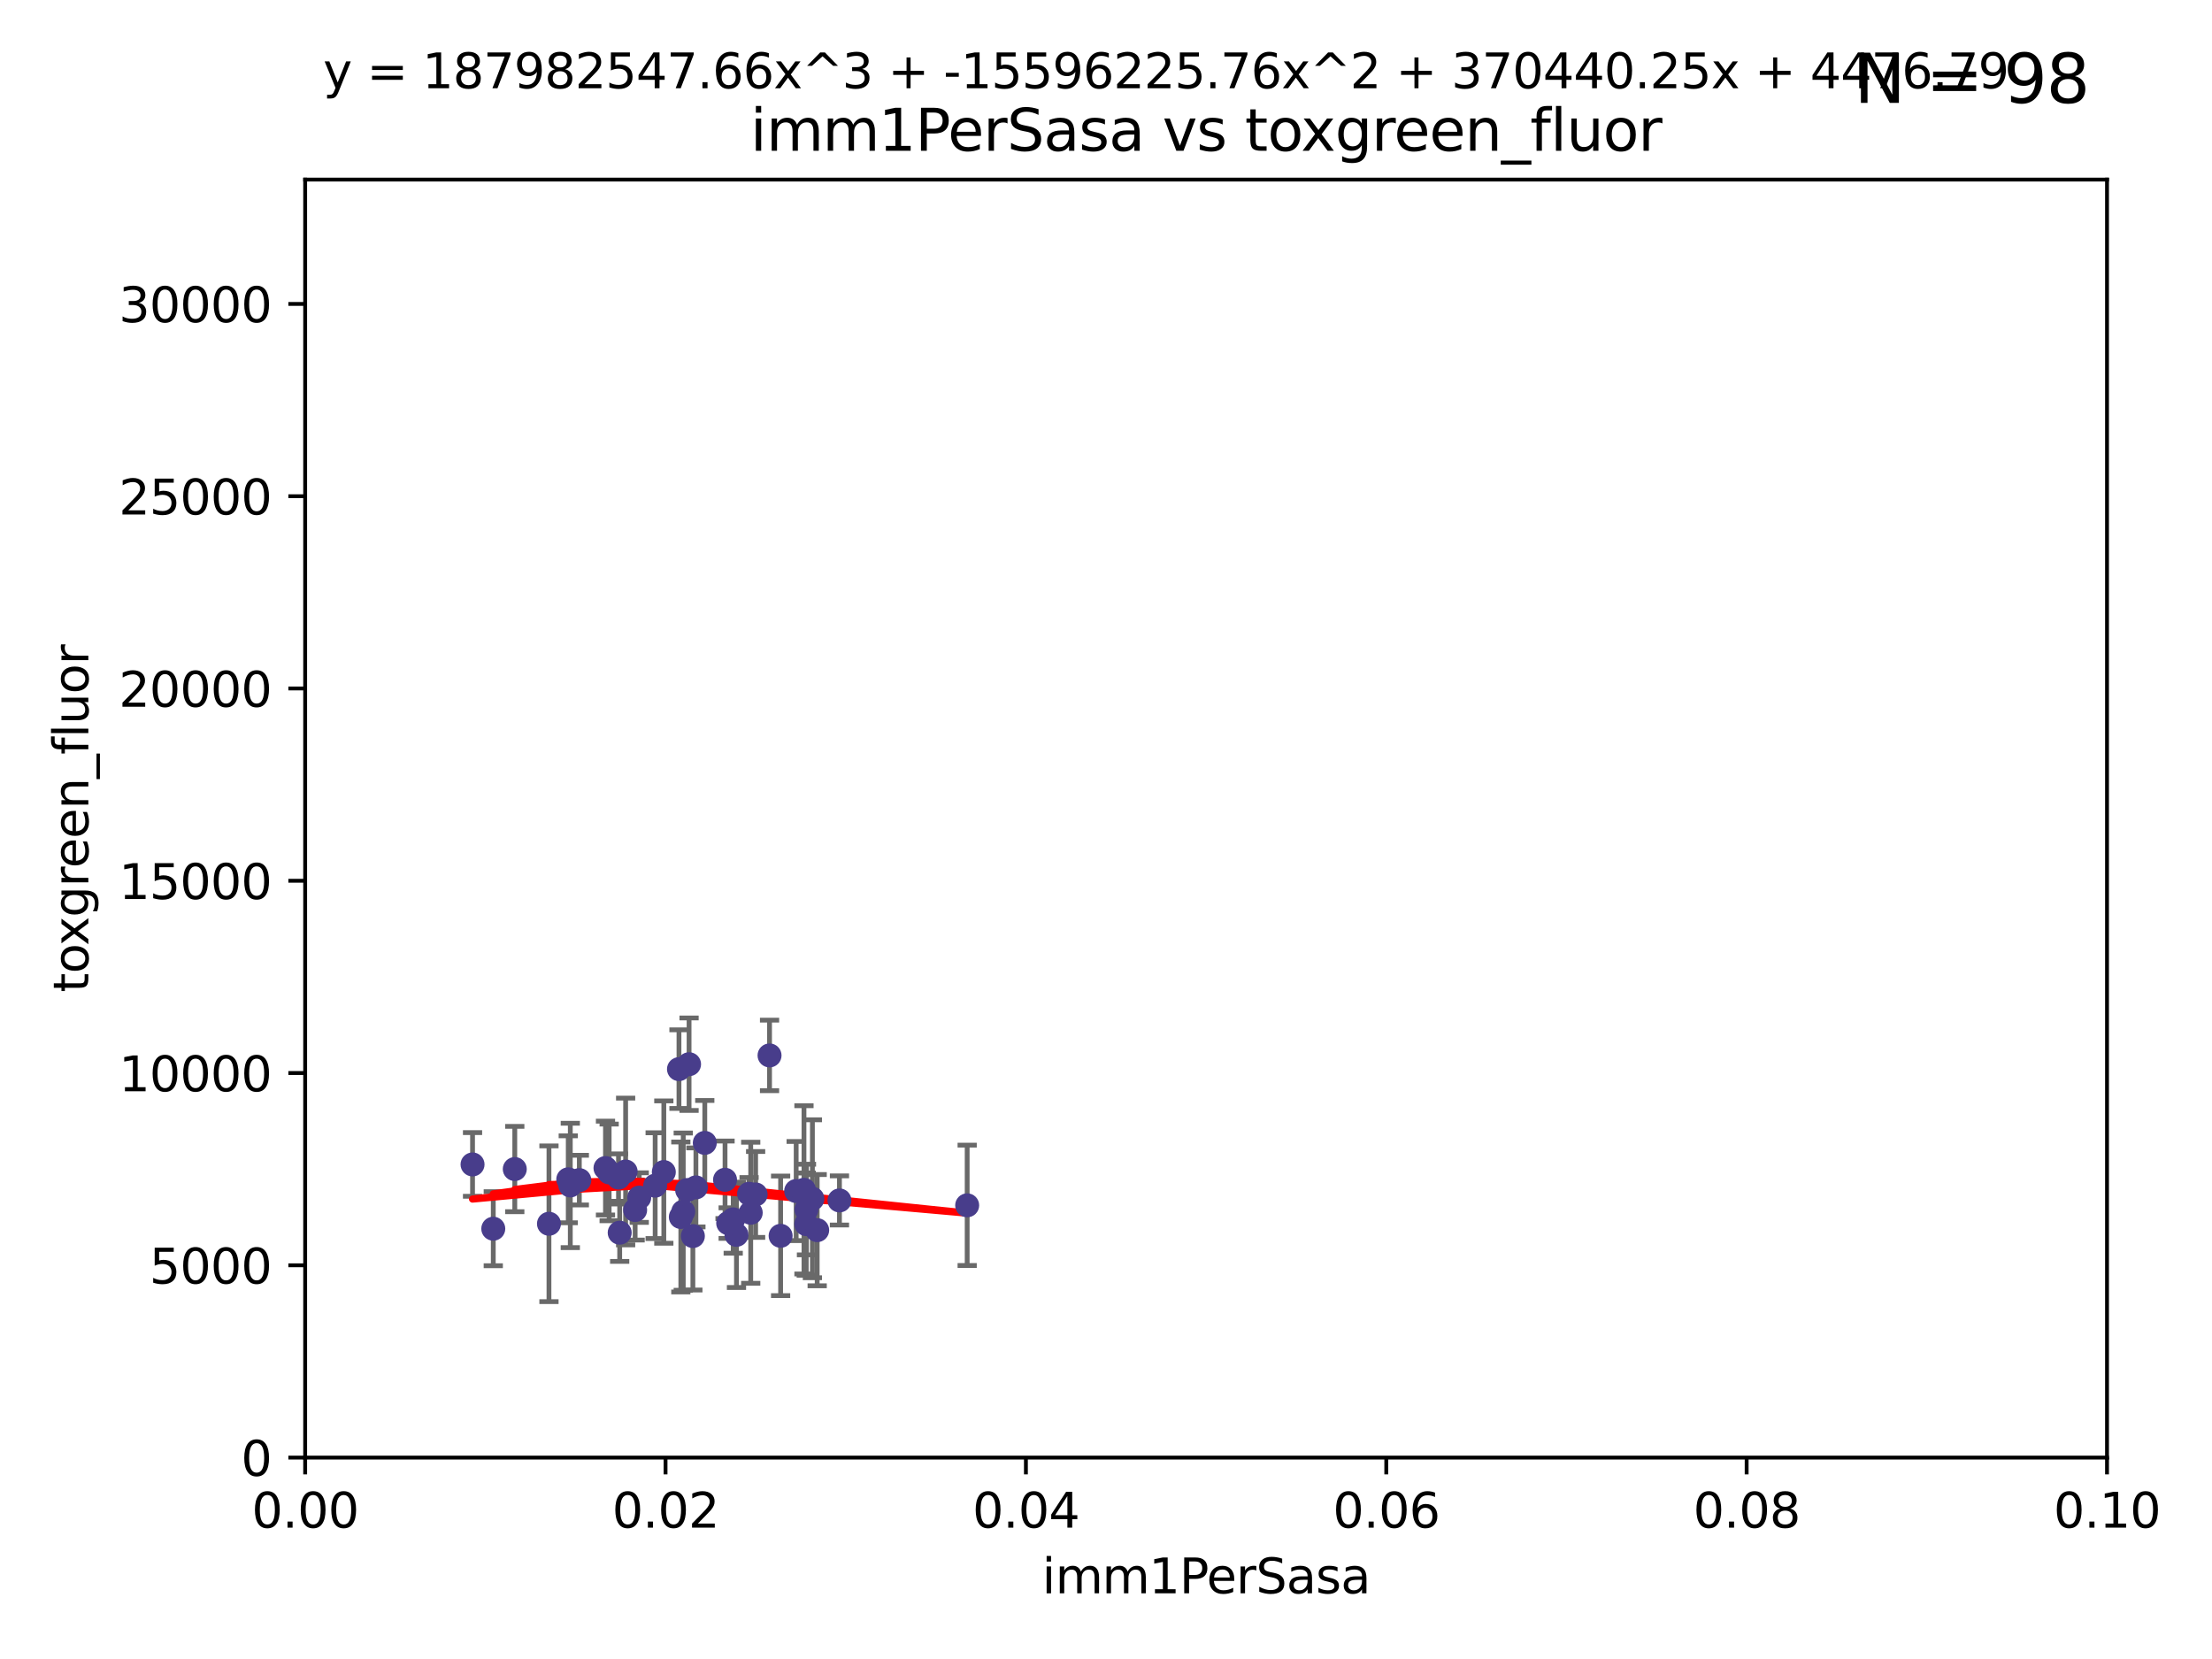 <?xml version="1.0" encoding="utf-8" standalone="no"?>
<!DOCTYPE svg PUBLIC "-//W3C//DTD SVG 1.1//EN"
  "http://www.w3.org/Graphics/SVG/1.1/DTD/svg11.dtd">
<svg xmlns:xlink="http://www.w3.org/1999/xlink" width="460.8pt" height="345.6pt" viewBox="0 0 460.8 345.6" xmlns="http://www.w3.org/2000/svg" version="1.1">
 <defs>
  <style type="text/css">*{stroke-linejoin: round; stroke-linecap: butt}</style>
 </defs>
 <g id="figure_1">
  <g id="patch_1">
   <path d="M 0 345.6 
L 460.8 345.6 
L 460.8 0 
L 0 0 
z
" style="fill: #ffffff"/>
  </g>
  <g id="axes_1">
   <g id="patch_2">
    <path d="M 63.571 303.64 
L 438.93 303.64 
L 438.93 37.411 
L 63.571 37.411 
z
" style="fill: #ffffff"/>
   </g>
   <g id="PathCollection_1">
    <defs>
     <path id="mf129a7392a" d="M 0 1.118 
C 0.297 1.118 0.581 1 0.791 0.791 
C 1 0.581 1.118 0.297 1.118 0 
C 1.118 -0.297 1 -0.581 0.791 -0.791 
C 0.581 -1 0.297 -1.118 0 -1.118 
C -0.297 -1.118 -0.581 -1 -0.791 -0.791 
C -1 -0.581 -1.118 -0.297 -1.118 0 
C -1.118 0.297 -1 0.581 -0.791 0.791 
C -0.581 1 -0.297 1.118 0 1.118 
z
" style="stroke: #483d8b"/>
    </defs>
    <g clip-path="url(#p91c5bd7a25)">
     <use xlink:href="#mf129a7392a" x="174.874" y="250.073" style="fill: #483d8b; stroke: #483d8b"/>
     <use xlink:href="#mf129a7392a" x="165.856" y="248.116" style="fill: #483d8b; stroke: #483d8b"/>
     <use xlink:href="#mf129a7392a" x="142.334" y="252.409" style="fill: #483d8b; stroke: #483d8b"/>
     <use xlink:href="#mf129a7392a" x="118.804" y="246.95" style="fill: #483d8b; stroke: #483d8b"/>
     <use xlink:href="#mf129a7392a" x="132.311" y="252.072" style="fill: #483d8b; stroke: #483d8b"/>
     <use xlink:href="#mf129a7392a" x="98.439" y="242.575" style="fill: #483d8b; stroke: #483d8b"/>
     <use xlink:href="#mf129a7392a" x="136.482" y="246.995" style="fill: #483d8b; stroke: #483d8b"/>
     <use xlink:href="#mf129a7392a" x="114.359" y="254.933" style="fill: #483d8b; stroke: #483d8b"/>
     <use xlink:href="#mf129a7392a" x="143.545" y="221.695" style="fill: #483d8b; stroke: #483d8b"/>
     <use xlink:href="#mf129a7392a" x="129.093" y="256.792" style="fill: #483d8b; stroke: #483d8b"/>
     <use xlink:href="#mf129a7392a" x="120.685" y="245.838" style="fill: #483d8b; stroke: #483d8b"/>
     <use xlink:href="#mf129a7392a" x="102.758" y="255.963" style="fill: #483d8b; stroke: #483d8b"/>
     <use xlink:href="#mf129a7392a" x="141.83" y="253.523" style="fill: #483d8b; stroke: #483d8b"/>
     <use xlink:href="#mf129a7392a" x="152.742" y="254.016" style="fill: #483d8b; stroke: #483d8b"/>
     <use xlink:href="#mf129a7392a" x="130.331" y="244.045" style="fill: #483d8b; stroke: #483d8b"/>
     <use xlink:href="#mf129a7392a" x="107.238" y="243.534" style="fill: #483d8b; stroke: #483d8b"/>
     <use xlink:href="#mf129a7392a" x="118.379" y="245.672" style="fill: #483d8b; stroke: #483d8b"/>
     <use xlink:href="#mf129a7392a" x="153.421" y="257.242" style="fill: #483d8b; stroke: #483d8b"/>
     <use xlink:href="#mf129a7392a" x="126.898" y="244.235" style="fill: #483d8b; stroke: #483d8b"/>
     <use xlink:href="#mf129a7392a" x="141.443" y="222.718" style="fill: #483d8b; stroke: #483d8b"/>
     <use xlink:href="#mf129a7392a" x="167.954" y="255.007" style="fill: #483d8b; stroke: #483d8b"/>
     <use xlink:href="#mf129a7392a" x="169.239" y="249.726" style="fill: #483d8b; stroke: #483d8b"/>
     <use xlink:href="#mf129a7392a" x="128.847" y="245.315" style="fill: #483d8b; stroke: #483d8b"/>
     <use xlink:href="#mf129a7392a" x="133.165" y="249.479" style="fill: #483d8b; stroke: #483d8b"/>
     <use xlink:href="#mf129a7392a" x="144.338" y="257.495" style="fill: #483d8b; stroke: #483d8b"/>
     <use xlink:href="#mf129a7392a" x="151.039" y="245.771" style="fill: #483d8b; stroke: #483d8b"/>
     <use xlink:href="#mf129a7392a" x="126.134" y="243.329" style="fill: #483d8b; stroke: #483d8b"/>
     <use xlink:href="#mf129a7392a" x="201.48" y="251.091" style="fill: #483d8b; stroke: #483d8b"/>
     <use xlink:href="#mf129a7392a" x="143.146" y="247.901" style="fill: #483d8b; stroke: #483d8b"/>
     <use xlink:href="#mf129a7392a" x="146.82" y="238.085" style="fill: #483d8b; stroke: #483d8b"/>
     <use xlink:href="#mf129a7392a" x="168.001" y="251.971" style="fill: #483d8b; stroke: #483d8b"/>
     <use xlink:href="#mf129a7392a" x="167.482" y="247.867" style="fill: #483d8b; stroke: #483d8b"/>
     <use xlink:href="#mf129a7392a" x="144.97" y="247.359" style="fill: #483d8b; stroke: #483d8b"/>
     <use xlink:href="#mf129a7392a" x="162.617" y="257.444" style="fill: #483d8b; stroke: #483d8b"/>
     <use xlink:href="#mf129a7392a" x="170.234" y="256.265" style="fill: #483d8b; stroke: #483d8b"/>
     <use xlink:href="#mf129a7392a" x="138.286" y="244.161" style="fill: #483d8b; stroke: #483d8b"/>
     <use xlink:href="#mf129a7392a" x="151.692" y="254.796" style="fill: #483d8b; stroke: #483d8b"/>
     <use xlink:href="#mf129a7392a" x="160.31" y="219.865" style="fill: #483d8b; stroke: #483d8b"/>
     <use xlink:href="#mf129a7392a" x="156.389" y="252.637" style="fill: #483d8b; stroke: #483d8b"/>
     <use xlink:href="#mf129a7392a" x="156.046" y="248.695" style="fill: #483d8b; stroke: #483d8b"/>
     <use xlink:href="#mf129a7392a" x="157.41" y="248.826" style="fill: #483d8b; stroke: #483d8b"/>
    </g>
   </g>
   <g id="matplotlib.axis_1">
    <g id="xtick_1">
     <g id="line2d_1">
      <defs>
       <path id="m6ae060a350" d="M 0 0 
L 0 3.5 
" style="stroke: #000000; stroke-width: 0.8"/>
      </defs>
      <g>
       <use xlink:href="#m6ae060a350" x="63.571" y="303.64" style="stroke: #000000; stroke-width: 0.8"/>
      </g>
     </g>
     <g id="text_1">
      <!-- 0.00 -->
      <g transform="translate(52.438 318.238)scale(0.1 -0.1)">
       <defs>
        <path id="DejaVuSans-30" d="M 2034 4250 
Q 1547 4250 1301 3770 
Q 1056 3291 1056 2328 
Q 1056 1369 1301 889 
Q 1547 409 2034 409 
Q 2525 409 2770 889 
Q 3016 1369 3016 2328 
Q 3016 3291 2770 3770 
Q 2525 4250 2034 4250 
z
M 2034 4750 
Q 2819 4750 3233 4129 
Q 3647 3509 3647 2328 
Q 3647 1150 3233 529 
Q 2819 -91 2034 -91 
Q 1250 -91 836 529 
Q 422 1150 422 2328 
Q 422 3509 836 4129 
Q 1250 4750 2034 4750 
z
" transform="scale(0.016)"/>
        <path id="DejaVuSans-2e" d="M 684 794 
L 1344 794 
L 1344 0 
L 684 0 
L 684 794 
z
" transform="scale(0.016)"/>
       </defs>
       <use xlink:href="#DejaVuSans-30"/>
       <use xlink:href="#DejaVuSans-2e" x="63.623"/>
       <use xlink:href="#DejaVuSans-30" x="95.41"/>
       <use xlink:href="#DejaVuSans-30" x="159.033"/>
      </g>
     </g>
    </g>
    <g id="xtick_2">
     <g id="line2d_2">
      <g>
       <use xlink:href="#m6ae060a350" x="138.643" y="303.64" style="stroke: #000000; stroke-width: 0.8"/>
      </g>
     </g>
     <g id="text_2">
      <!-- 0.02 -->
      <g transform="translate(127.51 318.238)scale(0.1 -0.1)">
       <defs>
        <path id="DejaVuSans-32" d="M 1228 531 
L 3431 531 
L 3431 0 
L 469 0 
L 469 531 
Q 828 903 1448 1529 
Q 2069 2156 2228 2338 
Q 2531 2678 2651 2914 
Q 2772 3150 2772 3378 
Q 2772 3750 2511 3984 
Q 2250 4219 1831 4219 
Q 1534 4219 1204 4116 
Q 875 4013 500 3803 
L 500 4441 
Q 881 4594 1212 4672 
Q 1544 4750 1819 4750 
Q 2544 4750 2975 4387 
Q 3406 4025 3406 3419 
Q 3406 3131 3298 2873 
Q 3191 2616 2906 2266 
Q 2828 2175 2409 1742 
Q 1991 1309 1228 531 
z
" transform="scale(0.016)"/>
       </defs>
       <use xlink:href="#DejaVuSans-30"/>
       <use xlink:href="#DejaVuSans-2e" x="63.623"/>
       <use xlink:href="#DejaVuSans-30" x="95.41"/>
       <use xlink:href="#DejaVuSans-32" x="159.033"/>
      </g>
     </g>
    </g>
    <g id="xtick_3">
     <g id="line2d_3">
      <g>
       <use xlink:href="#m6ae060a350" x="213.715" y="303.64" style="stroke: #000000; stroke-width: 0.8"/>
      </g>
     </g>
     <g id="text_3">
      <!-- 0.04 -->
      <g transform="translate(202.582 318.238)scale(0.1 -0.1)">
       <defs>
        <path id="DejaVuSans-34" d="M 2419 4116 
L 825 1625 
L 2419 1625 
L 2419 4116 
z
M 2253 4666 
L 3047 4666 
L 3047 1625 
L 3713 1625 
L 3713 1100 
L 3047 1100 
L 3047 0 
L 2419 0 
L 2419 1100 
L 313 1100 
L 313 1709 
L 2253 4666 
z
" transform="scale(0.016)"/>
       </defs>
       <use xlink:href="#DejaVuSans-30"/>
       <use xlink:href="#DejaVuSans-2e" x="63.623"/>
       <use xlink:href="#DejaVuSans-30" x="95.41"/>
       <use xlink:href="#DejaVuSans-34" x="159.033"/>
      </g>
     </g>
    </g>
    <g id="xtick_4">
     <g id="line2d_4">
      <g>
       <use xlink:href="#m6ae060a350" x="288.786" y="303.64" style="stroke: #000000; stroke-width: 0.8"/>
      </g>
     </g>
     <g id="text_4">
      <!-- 0.06 -->
      <g transform="translate(277.654 318.238)scale(0.1 -0.1)">
       <defs>
        <path id="DejaVuSans-36" d="M 2113 2584 
Q 1688 2584 1439 2293 
Q 1191 2003 1191 1497 
Q 1191 994 1439 701 
Q 1688 409 2113 409 
Q 2538 409 2786 701 
Q 3034 994 3034 1497 
Q 3034 2003 2786 2293 
Q 2538 2584 2113 2584 
z
M 3366 4563 
L 3366 3988 
Q 3128 4100 2886 4159 
Q 2644 4219 2406 4219 
Q 1781 4219 1451 3797 
Q 1122 3375 1075 2522 
Q 1259 2794 1537 2939 
Q 1816 3084 2150 3084 
Q 2853 3084 3261 2657 
Q 3669 2231 3669 1497 
Q 3669 778 3244 343 
Q 2819 -91 2113 -91 
Q 1303 -91 875 529 
Q 447 1150 447 2328 
Q 447 3434 972 4092 
Q 1497 4750 2381 4750 
Q 2619 4750 2861 4703 
Q 3103 4656 3366 4563 
z
" transform="scale(0.016)"/>
       </defs>
       <use xlink:href="#DejaVuSans-30"/>
       <use xlink:href="#DejaVuSans-2e" x="63.623"/>
       <use xlink:href="#DejaVuSans-30" x="95.41"/>
       <use xlink:href="#DejaVuSans-36" x="159.033"/>
      </g>
     </g>
    </g>
    <g id="xtick_5">
     <g id="line2d_5">
      <g>
       <use xlink:href="#m6ae060a350" x="363.858" y="303.64" style="stroke: #000000; stroke-width: 0.8"/>
      </g>
     </g>
     <g id="text_5">
      <!-- 0.08 -->
      <g transform="translate(352.725 318.238)scale(0.1 -0.1)">
       <defs>
        <path id="DejaVuSans-38" d="M 2034 2216 
Q 1584 2216 1326 1975 
Q 1069 1734 1069 1313 
Q 1069 891 1326 650 
Q 1584 409 2034 409 
Q 2484 409 2743 651 
Q 3003 894 3003 1313 
Q 3003 1734 2745 1975 
Q 2488 2216 2034 2216 
z
M 1403 2484 
Q 997 2584 770 2862 
Q 544 3141 544 3541 
Q 544 4100 942 4425 
Q 1341 4750 2034 4750 
Q 2731 4750 3128 4425 
Q 3525 4100 3525 3541 
Q 3525 3141 3298 2862 
Q 3072 2584 2669 2484 
Q 3125 2378 3379 2068 
Q 3634 1759 3634 1313 
Q 3634 634 3220 271 
Q 2806 -91 2034 -91 
Q 1263 -91 848 271 
Q 434 634 434 1313 
Q 434 1759 690 2068 
Q 947 2378 1403 2484 
z
M 1172 3481 
Q 1172 3119 1398 2916 
Q 1625 2713 2034 2713 
Q 2441 2713 2670 2916 
Q 2900 3119 2900 3481 
Q 2900 3844 2670 4047 
Q 2441 4250 2034 4250 
Q 1625 4250 1398 4047 
Q 1172 3844 1172 3481 
z
" transform="scale(0.016)"/>
       </defs>
       <use xlink:href="#DejaVuSans-30"/>
       <use xlink:href="#DejaVuSans-2e" x="63.623"/>
       <use xlink:href="#DejaVuSans-30" x="95.41"/>
       <use xlink:href="#DejaVuSans-38" x="159.033"/>
      </g>
     </g>
    </g>
    <g id="xtick_6">
     <g id="line2d_6">
      <g>
       <use xlink:href="#m6ae060a350" x="438.93" y="303.64" style="stroke: #000000; stroke-width: 0.8"/>
      </g>
     </g>
     <g id="text_6">
      <!-- 0.10 -->
      <g transform="translate(427.797 318.238)scale(0.1 -0.1)">
       <defs>
        <path id="DejaVuSans-31" d="M 794 531 
L 1825 531 
L 1825 4091 
L 703 3866 
L 703 4441 
L 1819 4666 
L 2450 4666 
L 2450 531 
L 3481 531 
L 3481 0 
L 794 0 
L 794 531 
z
" transform="scale(0.016)"/>
       </defs>
       <use xlink:href="#DejaVuSans-30"/>
       <use xlink:href="#DejaVuSans-2e" x="63.623"/>
       <use xlink:href="#DejaVuSans-31" x="95.41"/>
       <use xlink:href="#DejaVuSans-30" x="159.033"/>
      </g>
     </g>
    </g>
    <g id="text_7">
     <!-- imm1PerSasa -->
     <g transform="translate(217.067 331.917)scale(0.1 -0.1)">
      <defs>
       <path id="DejaVuSans-69" d="M 603 3500 
L 1178 3500 
L 1178 0 
L 603 0 
L 603 3500 
z
M 603 4863 
L 1178 4863 
L 1178 4134 
L 603 4134 
L 603 4863 
z
" transform="scale(0.016)"/>
       <path id="DejaVuSans-6d" d="M 3328 2828 
Q 3544 3216 3844 3400 
Q 4144 3584 4550 3584 
Q 5097 3584 5394 3201 
Q 5691 2819 5691 2113 
L 5691 0 
L 5113 0 
L 5113 2094 
Q 5113 2597 4934 2840 
Q 4756 3084 4391 3084 
Q 3944 3084 3684 2787 
Q 3425 2491 3425 1978 
L 3425 0 
L 2847 0 
L 2847 2094 
Q 2847 2600 2669 2842 
Q 2491 3084 2119 3084 
Q 1678 3084 1418 2786 
Q 1159 2488 1159 1978 
L 1159 0 
L 581 0 
L 581 3500 
L 1159 3500 
L 1159 2956 
Q 1356 3278 1631 3431 
Q 1906 3584 2284 3584 
Q 2666 3584 2933 3390 
Q 3200 3197 3328 2828 
z
" transform="scale(0.016)"/>
       <path id="DejaVuSans-50" d="M 1259 4147 
L 1259 2394 
L 2053 2394 
Q 2494 2394 2734 2622 
Q 2975 2850 2975 3272 
Q 2975 3691 2734 3919 
Q 2494 4147 2053 4147 
L 1259 4147 
z
M 628 4666 
L 2053 4666 
Q 2838 4666 3239 4311 
Q 3641 3956 3641 3272 
Q 3641 2581 3239 2228 
Q 2838 1875 2053 1875 
L 1259 1875 
L 1259 0 
L 628 0 
L 628 4666 
z
" transform="scale(0.016)"/>
       <path id="DejaVuSans-65" d="M 3597 1894 
L 3597 1613 
L 953 1613 
Q 991 1019 1311 708 
Q 1631 397 2203 397 
Q 2534 397 2845 478 
Q 3156 559 3463 722 
L 3463 178 
Q 3153 47 2828 -22 
Q 2503 -91 2169 -91 
Q 1331 -91 842 396 
Q 353 884 353 1716 
Q 353 2575 817 3079 
Q 1281 3584 2069 3584 
Q 2775 3584 3186 3129 
Q 3597 2675 3597 1894 
z
M 3022 2063 
Q 3016 2534 2758 2815 
Q 2500 3097 2075 3097 
Q 1594 3097 1305 2825 
Q 1016 2553 972 2059 
L 3022 2063 
z
" transform="scale(0.016)"/>
       <path id="DejaVuSans-72" d="M 2631 2963 
Q 2534 3019 2420 3045 
Q 2306 3072 2169 3072 
Q 1681 3072 1420 2755 
Q 1159 2438 1159 1844 
L 1159 0 
L 581 0 
L 581 3500 
L 1159 3500 
L 1159 2956 
Q 1341 3275 1631 3429 
Q 1922 3584 2338 3584 
Q 2397 3584 2469 3576 
Q 2541 3569 2628 3553 
L 2631 2963 
z
" transform="scale(0.016)"/>
       <path id="DejaVuSans-53" d="M 3425 4513 
L 3425 3897 
Q 3066 4069 2747 4153 
Q 2428 4238 2131 4238 
Q 1616 4238 1336 4038 
Q 1056 3838 1056 3469 
Q 1056 3159 1242 3001 
Q 1428 2844 1947 2747 
L 2328 2669 
Q 3034 2534 3370 2195 
Q 3706 1856 3706 1288 
Q 3706 609 3251 259 
Q 2797 -91 1919 -91 
Q 1588 -91 1214 -16 
Q 841 59 441 206 
L 441 856 
Q 825 641 1194 531 
Q 1563 422 1919 422 
Q 2459 422 2753 634 
Q 3047 847 3047 1241 
Q 3047 1584 2836 1778 
Q 2625 1972 2144 2069 
L 1759 2144 
Q 1053 2284 737 2584 
Q 422 2884 422 3419 
Q 422 4038 858 4394 
Q 1294 4750 2059 4750 
Q 2388 4750 2728 4690 
Q 3069 4631 3425 4513 
z
" transform="scale(0.016)"/>
       <path id="DejaVuSans-61" d="M 2194 1759 
Q 1497 1759 1228 1600 
Q 959 1441 959 1056 
Q 959 750 1161 570 
Q 1363 391 1709 391 
Q 2188 391 2477 730 
Q 2766 1069 2766 1631 
L 2766 1759 
L 2194 1759 
z
M 3341 1997 
L 3341 0 
L 2766 0 
L 2766 531 
Q 2569 213 2275 61 
Q 1981 -91 1556 -91 
Q 1019 -91 701 211 
Q 384 513 384 1019 
Q 384 1609 779 1909 
Q 1175 2209 1959 2209 
L 2766 2209 
L 2766 2266 
Q 2766 2663 2505 2880 
Q 2244 3097 1772 3097 
Q 1472 3097 1187 3025 
Q 903 2953 641 2809 
L 641 3341 
Q 956 3463 1253 3523 
Q 1550 3584 1831 3584 
Q 2591 3584 2966 3190 
Q 3341 2797 3341 1997 
z
" transform="scale(0.016)"/>
       <path id="DejaVuSans-73" d="M 2834 3397 
L 2834 2853 
Q 2591 2978 2328 3040 
Q 2066 3103 1784 3103 
Q 1356 3103 1142 2972 
Q 928 2841 928 2578 
Q 928 2378 1081 2264 
Q 1234 2150 1697 2047 
L 1894 2003 
Q 2506 1872 2764 1633 
Q 3022 1394 3022 966 
Q 3022 478 2636 193 
Q 2250 -91 1575 -91 
Q 1294 -91 989 -36 
Q 684 19 347 128 
L 347 722 
Q 666 556 975 473 
Q 1284 391 1588 391 
Q 1994 391 2212 530 
Q 2431 669 2431 922 
Q 2431 1156 2273 1281 
Q 2116 1406 1581 1522 
L 1381 1569 
Q 847 1681 609 1914 
Q 372 2147 372 2553 
Q 372 3047 722 3315 
Q 1072 3584 1716 3584 
Q 2034 3584 2315 3537 
Q 2597 3491 2834 3397 
z
" transform="scale(0.016)"/>
      </defs>
      <use xlink:href="#DejaVuSans-69"/>
      <use xlink:href="#DejaVuSans-6d" x="27.783"/>
      <use xlink:href="#DejaVuSans-6d" x="125.195"/>
      <use xlink:href="#DejaVuSans-31" x="222.607"/>
      <use xlink:href="#DejaVuSans-50" x="286.23"/>
      <use xlink:href="#DejaVuSans-65" x="342.908"/>
      <use xlink:href="#DejaVuSans-72" x="404.432"/>
      <use xlink:href="#DejaVuSans-53" x="445.545"/>
      <use xlink:href="#DejaVuSans-61" x="509.021"/>
      <use xlink:href="#DejaVuSans-73" x="570.301"/>
      <use xlink:href="#DejaVuSans-61" x="622.4"/>
     </g>
    </g>
   </g>
   <g id="matplotlib.axis_2">
    <g id="ytick_1">
     <g id="line2d_7">
      <defs>
       <path id="m7ddc0d602c" d="M 0 0 
L -3.5 0 
" style="stroke: #000000; stroke-width: 0.8"/>
      </defs>
      <g>
       <use xlink:href="#m7ddc0d602c" x="63.571" y="303.64" style="stroke: #000000; stroke-width: 0.8"/>
      </g>
     </g>
     <g id="text_8">
      <!-- 0 -->
      <g transform="translate(50.209 307.439)scale(0.1 -0.1)">
       <use xlink:href="#DejaVuSans-30"/>
      </g>
     </g>
    </g>
    <g id="ytick_2">
     <g id="line2d_8">
      <g>
       <use xlink:href="#m7ddc0d602c" x="63.571" y="263.586" style="stroke: #000000; stroke-width: 0.8"/>
      </g>
     </g>
     <g id="text_9">
      <!-- 5000 -->
      <g transform="translate(31.121 267.385)scale(0.1 -0.1)">
       <defs>
        <path id="DejaVuSans-35" d="M 691 4666 
L 3169 4666 
L 3169 4134 
L 1269 4134 
L 1269 2991 
Q 1406 3038 1543 3061 
Q 1681 3084 1819 3084 
Q 2600 3084 3056 2656 
Q 3513 2228 3513 1497 
Q 3513 744 3044 326 
Q 2575 -91 1722 -91 
Q 1428 -91 1123 -41 
Q 819 9 494 109 
L 494 744 
Q 775 591 1075 516 
Q 1375 441 1709 441 
Q 2250 441 2565 725 
Q 2881 1009 2881 1497 
Q 2881 1984 2565 2268 
Q 2250 2553 1709 2553 
Q 1456 2553 1204 2497 
Q 953 2441 691 2322 
L 691 4666 
z
" transform="scale(0.016)"/>
       </defs>
       <use xlink:href="#DejaVuSans-35"/>
       <use xlink:href="#DejaVuSans-30" x="63.623"/>
       <use xlink:href="#DejaVuSans-30" x="127.246"/>
       <use xlink:href="#DejaVuSans-30" x="190.869"/>
      </g>
     </g>
    </g>
    <g id="ytick_3">
     <g id="line2d_9">
      <g>
       <use xlink:href="#m7ddc0d602c" x="63.571" y="223.532" style="stroke: #000000; stroke-width: 0.8"/>
      </g>
     </g>
     <g id="text_10">
      <!-- 10000 -->
      <g transform="translate(24.759 227.331)scale(0.1 -0.1)">
       <use xlink:href="#DejaVuSans-31"/>
       <use xlink:href="#DejaVuSans-30" x="63.623"/>
       <use xlink:href="#DejaVuSans-30" x="127.246"/>
       <use xlink:href="#DejaVuSans-30" x="190.869"/>
       <use xlink:href="#DejaVuSans-30" x="254.492"/>
      </g>
     </g>
    </g>
    <g id="ytick_4">
     <g id="line2d_10">
      <g>
       <use xlink:href="#m7ddc0d602c" x="63.571" y="183.478" style="stroke: #000000; stroke-width: 0.8"/>
      </g>
     </g>
     <g id="text_11">
      <!-- 15000 -->
      <g transform="translate(24.759 187.278)scale(0.1 -0.1)">
       <use xlink:href="#DejaVuSans-31"/>
       <use xlink:href="#DejaVuSans-35" x="63.623"/>
       <use xlink:href="#DejaVuSans-30" x="127.246"/>
       <use xlink:href="#DejaVuSans-30" x="190.869"/>
       <use xlink:href="#DejaVuSans-30" x="254.492"/>
      </g>
     </g>
    </g>
    <g id="ytick_5">
     <g id="line2d_11">
      <g>
       <use xlink:href="#m7ddc0d602c" x="63.571" y="143.424" style="stroke: #000000; stroke-width: 0.8"/>
      </g>
     </g>
     <g id="text_12">
      <!-- 20000 -->
      <g transform="translate(24.759 147.224)scale(0.1 -0.1)">
       <use xlink:href="#DejaVuSans-32"/>
       <use xlink:href="#DejaVuSans-30" x="63.623"/>
       <use xlink:href="#DejaVuSans-30" x="127.246"/>
       <use xlink:href="#DejaVuSans-30" x="190.869"/>
       <use xlink:href="#DejaVuSans-30" x="254.492"/>
      </g>
     </g>
    </g>
    <g id="ytick_6">
     <g id="line2d_12">
      <g>
       <use xlink:href="#m7ddc0d602c" x="63.571" y="103.371" style="stroke: #000000; stroke-width: 0.8"/>
      </g>
     </g>
     <g id="text_13">
      <!-- 25000 -->
      <g transform="translate(24.759 107.17)scale(0.1 -0.1)">
       <use xlink:href="#DejaVuSans-32"/>
       <use xlink:href="#DejaVuSans-35" x="63.623"/>
       <use xlink:href="#DejaVuSans-30" x="127.246"/>
       <use xlink:href="#DejaVuSans-30" x="190.869"/>
       <use xlink:href="#DejaVuSans-30" x="254.492"/>
      </g>
     </g>
    </g>
    <g id="ytick_7">
     <g id="line2d_13">
      <g>
       <use xlink:href="#m7ddc0d602c" x="63.571" y="63.317" style="stroke: #000000; stroke-width: 0.8"/>
      </g>
     </g>
     <g id="text_14">
      <!-- 30000 -->
      <g transform="translate(24.759 67.116)scale(0.1 -0.1)">
       <defs>
        <path id="DejaVuSans-33" d="M 2597 2516 
Q 3050 2419 3304 2112 
Q 3559 1806 3559 1356 
Q 3559 666 3084 287 
Q 2609 -91 1734 -91 
Q 1441 -91 1130 -33 
Q 819 25 488 141 
L 488 750 
Q 750 597 1062 519 
Q 1375 441 1716 441 
Q 2309 441 2620 675 
Q 2931 909 2931 1356 
Q 2931 1769 2642 2001 
Q 2353 2234 1838 2234 
L 1294 2234 
L 1294 2753 
L 1863 2753 
Q 2328 2753 2575 2939 
Q 2822 3125 2822 3475 
Q 2822 3834 2567 4026 
Q 2313 4219 1838 4219 
Q 1578 4219 1281 4162 
Q 984 4106 628 3988 
L 628 4550 
Q 988 4650 1302 4700 
Q 1616 4750 1894 4750 
Q 2613 4750 3031 4423 
Q 3450 4097 3450 3541 
Q 3450 3153 3228 2886 
Q 3006 2619 2597 2516 
z
" transform="scale(0.016)"/>
       </defs>
       <use xlink:href="#DejaVuSans-33"/>
       <use xlink:href="#DejaVuSans-30" x="63.623"/>
       <use xlink:href="#DejaVuSans-30" x="127.246"/>
       <use xlink:href="#DejaVuSans-30" x="190.869"/>
       <use xlink:href="#DejaVuSans-30" x="254.492"/>
      </g>
     </g>
    </g>
    <g id="text_15">
     <!-- toxgreen_fluor -->
     <g transform="translate(18.401 206.72)rotate(-90)scale(0.1 -0.1)">
      <defs>
       <path id="DejaVuSans-74" d="M 1172 4494 
L 1172 3500 
L 2356 3500 
L 2356 3053 
L 1172 3053 
L 1172 1153 
Q 1172 725 1289 603 
Q 1406 481 1766 481 
L 2356 481 
L 2356 0 
L 1766 0 
Q 1100 0 847 248 
Q 594 497 594 1153 
L 594 3053 
L 172 3053 
L 172 3500 
L 594 3500 
L 594 4494 
L 1172 4494 
z
" transform="scale(0.016)"/>
       <path id="DejaVuSans-6f" d="M 1959 3097 
Q 1497 3097 1228 2736 
Q 959 2375 959 1747 
Q 959 1119 1226 758 
Q 1494 397 1959 397 
Q 2419 397 2687 759 
Q 2956 1122 2956 1747 
Q 2956 2369 2687 2733 
Q 2419 3097 1959 3097 
z
M 1959 3584 
Q 2709 3584 3137 3096 
Q 3566 2609 3566 1747 
Q 3566 888 3137 398 
Q 2709 -91 1959 -91 
Q 1206 -91 779 398 
Q 353 888 353 1747 
Q 353 2609 779 3096 
Q 1206 3584 1959 3584 
z
" transform="scale(0.016)"/>
       <path id="DejaVuSans-78" d="M 3513 3500 
L 2247 1797 
L 3578 0 
L 2900 0 
L 1881 1375 
L 863 0 
L 184 0 
L 1544 1831 
L 300 3500 
L 978 3500 
L 1906 2253 
L 2834 3500 
L 3513 3500 
z
" transform="scale(0.016)"/>
       <path id="DejaVuSans-67" d="M 2906 1791 
Q 2906 2416 2648 2759 
Q 2391 3103 1925 3103 
Q 1463 3103 1205 2759 
Q 947 2416 947 1791 
Q 947 1169 1205 825 
Q 1463 481 1925 481 
Q 2391 481 2648 825 
Q 2906 1169 2906 1791 
z
M 3481 434 
Q 3481 -459 3084 -895 
Q 2688 -1331 1869 -1331 
Q 1566 -1331 1297 -1286 
Q 1028 -1241 775 -1147 
L 775 -588 
Q 1028 -725 1275 -790 
Q 1522 -856 1778 -856 
Q 2344 -856 2625 -561 
Q 2906 -266 2906 331 
L 2906 616 
Q 2728 306 2450 153 
Q 2172 0 1784 0 
Q 1141 0 747 490 
Q 353 981 353 1791 
Q 353 2603 747 3093 
Q 1141 3584 1784 3584 
Q 2172 3584 2450 3431 
Q 2728 3278 2906 2969 
L 2906 3500 
L 3481 3500 
L 3481 434 
z
" transform="scale(0.016)"/>
       <path id="DejaVuSans-6e" d="M 3513 2113 
L 3513 0 
L 2938 0 
L 2938 2094 
Q 2938 2591 2744 2837 
Q 2550 3084 2163 3084 
Q 1697 3084 1428 2787 
Q 1159 2491 1159 1978 
L 1159 0 
L 581 0 
L 581 3500 
L 1159 3500 
L 1159 2956 
Q 1366 3272 1645 3428 
Q 1925 3584 2291 3584 
Q 2894 3584 3203 3211 
Q 3513 2838 3513 2113 
z
" transform="scale(0.016)"/>
       <path id="DejaVuSans-5f" d="M 3263 -1063 
L 3263 -1509 
L -63 -1509 
L -63 -1063 
L 3263 -1063 
z
" transform="scale(0.016)"/>
       <path id="DejaVuSans-66" d="M 2375 4863 
L 2375 4384 
L 1825 4384 
Q 1516 4384 1395 4259 
Q 1275 4134 1275 3809 
L 1275 3500 
L 2222 3500 
L 2222 3053 
L 1275 3053 
L 1275 0 
L 697 0 
L 697 3053 
L 147 3053 
L 147 3500 
L 697 3500 
L 697 3744 
Q 697 4328 969 4595 
Q 1241 4863 1831 4863 
L 2375 4863 
z
" transform="scale(0.016)"/>
       <path id="DejaVuSans-6c" d="M 603 4863 
L 1178 4863 
L 1178 0 
L 603 0 
L 603 4863 
z
" transform="scale(0.016)"/>
       <path id="DejaVuSans-75" d="M 544 1381 
L 544 3500 
L 1119 3500 
L 1119 1403 
Q 1119 906 1312 657 
Q 1506 409 1894 409 
Q 2359 409 2629 706 
Q 2900 1003 2900 1516 
L 2900 3500 
L 3475 3500 
L 3475 0 
L 2900 0 
L 2900 538 
Q 2691 219 2414 64 
Q 2138 -91 1772 -91 
Q 1169 -91 856 284 
Q 544 659 544 1381 
z
M 1991 3584 
L 1991 3584 
z
" transform="scale(0.016)"/>
      </defs>
      <use xlink:href="#DejaVuSans-74"/>
      <use xlink:href="#DejaVuSans-6f" x="39.209"/>
      <use xlink:href="#DejaVuSans-78" x="97.266"/>
      <use xlink:href="#DejaVuSans-67" x="156.445"/>
      <use xlink:href="#DejaVuSans-72" x="219.922"/>
      <use xlink:href="#DejaVuSans-65" x="258.785"/>
      <use xlink:href="#DejaVuSans-65" x="320.309"/>
      <use xlink:href="#DejaVuSans-6e" x="381.832"/>
      <use xlink:href="#DejaVuSans-5f" x="445.211"/>
      <use xlink:href="#DejaVuSans-66" x="495.211"/>
      <use xlink:href="#DejaVuSans-6c" x="530.416"/>
      <use xlink:href="#DejaVuSans-75" x="558.199"/>
      <use xlink:href="#DejaVuSans-6f" x="621.578"/>
      <use xlink:href="#DejaVuSans-72" x="682.76"/>
     </g>
    </g>
   </g>
   <g id="LineCollection_1">
    <path d="M 174.874 255.191 
L 174.874 244.955 
" clip-path="url(#p91c5bd7a25)" style="fill: none; stroke: #696969"/>
    <path d="M 165.856 258.44 
L 165.856 237.793 
" clip-path="url(#p91c5bd7a25)" style="fill: none; stroke: #696969"/>
    <path d="M 142.334 268.79 
L 142.334 236.028 
" clip-path="url(#p91c5bd7a25)" style="fill: none; stroke: #696969"/>
    <path d="M 118.804 259.902 
L 118.804 233.998 
" clip-path="url(#p91c5bd7a25)" style="fill: none; stroke: #696969"/>
    <path d="M 132.311 258.327 
L 132.311 245.817 
" clip-path="url(#p91c5bd7a25)" style="fill: none; stroke: #696969"/>
    <path d="M 98.439 249.207 
L 98.439 235.943 
" clip-path="url(#p91c5bd7a25)" style="fill: none; stroke: #696969"/>
    <path d="M 136.482 258.009 
L 136.482 235.981 
" clip-path="url(#p91c5bd7a25)" style="fill: none; stroke: #696969"/>
    <path d="M 114.359 271.152 
L 114.359 238.715 
" clip-path="url(#p91c5bd7a25)" style="fill: none; stroke: #696969"/>
    <path d="M 143.545 231.326 
L 143.545 212.064 
" clip-path="url(#p91c5bd7a25)" style="fill: none; stroke: #696969"/>
    <path d="M 129.093 262.773 
L 129.093 250.811 
" clip-path="url(#p91c5bd7a25)" style="fill: none; stroke: #696969"/>
    <path d="M 120.685 251.012 
L 120.685 240.663 
" clip-path="url(#p91c5bd7a25)" style="fill: none; stroke: #696969"/>
    <path d="M 102.758 263.676 
L 102.758 248.249 
" clip-path="url(#p91c5bd7a25)" style="fill: none; stroke: #696969"/>
    <path d="M 141.83 269.142 
L 141.83 237.904 
" clip-path="url(#p91c5bd7a25)" style="fill: none; stroke: #696969"/>
    <path d="M 152.742 261.066 
L 152.742 246.966 
" clip-path="url(#p91c5bd7a25)" style="fill: none; stroke: #696969"/>
    <path d="M 130.331 259.327 
L 130.331 228.762 
" clip-path="url(#p91c5bd7a25)" style="fill: none; stroke: #696969"/>
    <path d="M 107.238 252.422 
L 107.238 234.645 
" clip-path="url(#p91c5bd7a25)" style="fill: none; stroke: #696969"/>
    <path d="M 118.379 254.728 
L 118.379 236.615 
" clip-path="url(#p91c5bd7a25)" style="fill: none; stroke: #696969"/>
    <path d="M 153.421 268.21 
L 153.421 246.275 
" clip-path="url(#p91c5bd7a25)" style="fill: none; stroke: #696969"/>
    <path d="M 126.898 254.301 
L 126.898 234.169 
" clip-path="url(#p91c5bd7a25)" style="fill: none; stroke: #696969"/>
    <path d="M 141.443 230.907 
L 141.443 214.529 
" clip-path="url(#p91c5bd7a25)" style="fill: none; stroke: #696969"/>
    <path d="M 167.954 265.655 
L 167.954 244.359 
" clip-path="url(#p91c5bd7a25)" style="fill: none; stroke: #696969"/>
    <path d="M 169.239 266.175 
L 169.239 233.277 
" clip-path="url(#p91c5bd7a25)" style="fill: none; stroke: #696969"/>
    <path d="M 128.847 250.259 
L 128.847 240.372 
" clip-path="url(#p91c5bd7a25)" style="fill: none; stroke: #696969"/>
    <path d="M 133.165 254.645 
L 133.165 244.313 
" clip-path="url(#p91c5bd7a25)" style="fill: none; stroke: #696969"/>
    <path d="M 144.338 268.736 
L 144.338 246.253 
" clip-path="url(#p91c5bd7a25)" style="fill: none; stroke: #696969"/>
    <path d="M 151.039 253.846 
L 151.039 237.697 
" clip-path="url(#p91c5bd7a25)" style="fill: none; stroke: #696969"/>
    <path d="M 126.134 253.101 
L 126.134 233.558 
" clip-path="url(#p91c5bd7a25)" style="fill: none; stroke: #696969"/>
    <path d="M 201.48 263.627 
L 201.48 238.555 
" clip-path="url(#p91c5bd7a25)" style="fill: none; stroke: #696969"/>
    <path d="M 143.146 248.651 
L 143.146 247.152 
" clip-path="url(#p91c5bd7a25)" style="fill: none; stroke: #696969"/>
    <path d="M 146.82 246.919 
L 146.82 229.251 
" clip-path="url(#p91c5bd7a25)" style="fill: none; stroke: #696969"/>
    <path d="M 168.001 261.412 
L 168.001 242.53 
" clip-path="url(#p91c5bd7a25)" style="fill: none; stroke: #696969"/>
    <path d="M 167.482 265.392 
L 167.482 230.342 
" clip-path="url(#p91c5bd7a25)" style="fill: none; stroke: #696969"/>
    <path d="M 144.97 255.585 
L 144.97 239.134 
" clip-path="url(#p91c5bd7a25)" style="fill: none; stroke: #696969"/>
    <path d="M 162.617 269.896 
L 162.617 244.992 
" clip-path="url(#p91c5bd7a25)" style="fill: none; stroke: #696969"/>
    <path d="M 170.234 267.852 
L 170.234 244.678 
" clip-path="url(#p91c5bd7a25)" style="fill: none; stroke: #696969"/>
    <path d="M 138.286 258.985 
L 138.286 229.337 
" clip-path="url(#p91c5bd7a25)" style="fill: none; stroke: #696969"/>
    <path d="M 151.692 257.983 
L 151.692 251.609 
" clip-path="url(#p91c5bd7a25)" style="fill: none; stroke: #696969"/>
    <path d="M 160.31 227.212 
L 160.31 212.518 
" clip-path="url(#p91c5bd7a25)" style="fill: none; stroke: #696969"/>
    <path d="M 156.389 267.331 
L 156.389 237.944 
" clip-path="url(#p91c5bd7a25)" style="fill: none; stroke: #696969"/>
    <path d="M 156.046 252.091 
L 156.046 245.299 
" clip-path="url(#p91c5bd7a25)" style="fill: none; stroke: #696969"/>
    <path d="M 157.41 257.773 
L 157.41 239.88 
" clip-path="url(#p91c5bd7a25)" style="fill: none; stroke: #696969"/>
   </g>
   <g id="line2d_14">
    <defs>
     <path id="m99d0397f86" d="M 2 0 
L -2 -0 
" style="stroke: #696969"/>
    </defs>
    <g clip-path="url(#p91c5bd7a25)">
     <use xlink:href="#m99d0397f86" x="174.874" y="255.191" style="fill: #696969; stroke: #696969"/>
     <use xlink:href="#m99d0397f86" x="165.856" y="258.44" style="fill: #696969; stroke: #696969"/>
     <use xlink:href="#m99d0397f86" x="142.334" y="268.79" style="fill: #696969; stroke: #696969"/>
     <use xlink:href="#m99d0397f86" x="118.804" y="259.902" style="fill: #696969; stroke: #696969"/>
     <use xlink:href="#m99d0397f86" x="132.311" y="258.327" style="fill: #696969; stroke: #696969"/>
     <use xlink:href="#m99d0397f86" x="98.439" y="249.207" style="fill: #696969; stroke: #696969"/>
     <use xlink:href="#m99d0397f86" x="136.482" y="258.009" style="fill: #696969; stroke: #696969"/>
     <use xlink:href="#m99d0397f86" x="114.359" y="271.152" style="fill: #696969; stroke: #696969"/>
     <use xlink:href="#m99d0397f86" x="143.545" y="231.326" style="fill: #696969; stroke: #696969"/>
     <use xlink:href="#m99d0397f86" x="129.093" y="262.773" style="fill: #696969; stroke: #696969"/>
     <use xlink:href="#m99d0397f86" x="120.685" y="251.012" style="fill: #696969; stroke: #696969"/>
     <use xlink:href="#m99d0397f86" x="102.758" y="263.676" style="fill: #696969; stroke: #696969"/>
     <use xlink:href="#m99d0397f86" x="141.83" y="269.142" style="fill: #696969; stroke: #696969"/>
     <use xlink:href="#m99d0397f86" x="152.742" y="261.066" style="fill: #696969; stroke: #696969"/>
     <use xlink:href="#m99d0397f86" x="130.331" y="259.327" style="fill: #696969; stroke: #696969"/>
     <use xlink:href="#m99d0397f86" x="107.238" y="252.422" style="fill: #696969; stroke: #696969"/>
     <use xlink:href="#m99d0397f86" x="118.379" y="254.728" style="fill: #696969; stroke: #696969"/>
     <use xlink:href="#m99d0397f86" x="153.421" y="268.21" style="fill: #696969; stroke: #696969"/>
     <use xlink:href="#m99d0397f86" x="126.898" y="254.301" style="fill: #696969; stroke: #696969"/>
     <use xlink:href="#m99d0397f86" x="141.443" y="230.907" style="fill: #696969; stroke: #696969"/>
     <use xlink:href="#m99d0397f86" x="167.954" y="265.655" style="fill: #696969; stroke: #696969"/>
     <use xlink:href="#m99d0397f86" x="169.239" y="266.175" style="fill: #696969; stroke: #696969"/>
     <use xlink:href="#m99d0397f86" x="128.847" y="250.259" style="fill: #696969; stroke: #696969"/>
     <use xlink:href="#m99d0397f86" x="133.165" y="254.645" style="fill: #696969; stroke: #696969"/>
     <use xlink:href="#m99d0397f86" x="144.338" y="268.736" style="fill: #696969; stroke: #696969"/>
     <use xlink:href="#m99d0397f86" x="151.039" y="253.846" style="fill: #696969; stroke: #696969"/>
     <use xlink:href="#m99d0397f86" x="126.134" y="253.101" style="fill: #696969; stroke: #696969"/>
     <use xlink:href="#m99d0397f86" x="201.48" y="263.627" style="fill: #696969; stroke: #696969"/>
     <use xlink:href="#m99d0397f86" x="143.146" y="248.651" style="fill: #696969; stroke: #696969"/>
     <use xlink:href="#m99d0397f86" x="146.82" y="246.919" style="fill: #696969; stroke: #696969"/>
     <use xlink:href="#m99d0397f86" x="168.001" y="261.412" style="fill: #696969; stroke: #696969"/>
     <use xlink:href="#m99d0397f86" x="167.482" y="265.392" style="fill: #696969; stroke: #696969"/>
     <use xlink:href="#m99d0397f86" x="144.97" y="255.585" style="fill: #696969; stroke: #696969"/>
     <use xlink:href="#m99d0397f86" x="162.617" y="269.896" style="fill: #696969; stroke: #696969"/>
     <use xlink:href="#m99d0397f86" x="170.234" y="267.852" style="fill: #696969; stroke: #696969"/>
     <use xlink:href="#m99d0397f86" x="138.286" y="258.985" style="fill: #696969; stroke: #696969"/>
     <use xlink:href="#m99d0397f86" x="151.692" y="257.983" style="fill: #696969; stroke: #696969"/>
     <use xlink:href="#m99d0397f86" x="160.31" y="227.212" style="fill: #696969; stroke: #696969"/>
     <use xlink:href="#m99d0397f86" x="156.389" y="267.331" style="fill: #696969; stroke: #696969"/>
     <use xlink:href="#m99d0397f86" x="156.046" y="252.091" style="fill: #696969; stroke: #696969"/>
     <use xlink:href="#m99d0397f86" x="157.41" y="257.773" style="fill: #696969; stroke: #696969"/>
    </g>
   </g>
   <g id="line2d_15">
    <g clip-path="url(#p91c5bd7a25)">
     <use xlink:href="#m99d0397f86" x="174.874" y="244.955" style="fill: #696969; stroke: #696969"/>
     <use xlink:href="#m99d0397f86" x="165.856" y="237.793" style="fill: #696969; stroke: #696969"/>
     <use xlink:href="#m99d0397f86" x="142.334" y="236.028" style="fill: #696969; stroke: #696969"/>
     <use xlink:href="#m99d0397f86" x="118.804" y="233.998" style="fill: #696969; stroke: #696969"/>
     <use xlink:href="#m99d0397f86" x="132.311" y="245.817" style="fill: #696969; stroke: #696969"/>
     <use xlink:href="#m99d0397f86" x="98.439" y="235.943" style="fill: #696969; stroke: #696969"/>
     <use xlink:href="#m99d0397f86" x="136.482" y="235.981" style="fill: #696969; stroke: #696969"/>
     <use xlink:href="#m99d0397f86" x="114.359" y="238.715" style="fill: #696969; stroke: #696969"/>
     <use xlink:href="#m99d0397f86" x="143.545" y="212.064" style="fill: #696969; stroke: #696969"/>
     <use xlink:href="#m99d0397f86" x="129.093" y="250.811" style="fill: #696969; stroke: #696969"/>
     <use xlink:href="#m99d0397f86" x="120.685" y="240.663" style="fill: #696969; stroke: #696969"/>
     <use xlink:href="#m99d0397f86" x="102.758" y="248.249" style="fill: #696969; stroke: #696969"/>
     <use xlink:href="#m99d0397f86" x="141.83" y="237.904" style="fill: #696969; stroke: #696969"/>
     <use xlink:href="#m99d0397f86" x="152.742" y="246.966" style="fill: #696969; stroke: #696969"/>
     <use xlink:href="#m99d0397f86" x="130.331" y="228.762" style="fill: #696969; stroke: #696969"/>
     <use xlink:href="#m99d0397f86" x="107.238" y="234.645" style="fill: #696969; stroke: #696969"/>
     <use xlink:href="#m99d0397f86" x="118.379" y="236.615" style="fill: #696969; stroke: #696969"/>
     <use xlink:href="#m99d0397f86" x="153.421" y="246.275" style="fill: #696969; stroke: #696969"/>
     <use xlink:href="#m99d0397f86" x="126.898" y="234.169" style="fill: #696969; stroke: #696969"/>
     <use xlink:href="#m99d0397f86" x="141.443" y="214.529" style="fill: #696969; stroke: #696969"/>
     <use xlink:href="#m99d0397f86" x="167.954" y="244.359" style="fill: #696969; stroke: #696969"/>
     <use xlink:href="#m99d0397f86" x="169.239" y="233.277" style="fill: #696969; stroke: #696969"/>
     <use xlink:href="#m99d0397f86" x="128.847" y="240.372" style="fill: #696969; stroke: #696969"/>
     <use xlink:href="#m99d0397f86" x="133.165" y="244.313" style="fill: #696969; stroke: #696969"/>
     <use xlink:href="#m99d0397f86" x="144.338" y="246.253" style="fill: #696969; stroke: #696969"/>
     <use xlink:href="#m99d0397f86" x="151.039" y="237.697" style="fill: #696969; stroke: #696969"/>
     <use xlink:href="#m99d0397f86" x="126.134" y="233.558" style="fill: #696969; stroke: #696969"/>
     <use xlink:href="#m99d0397f86" x="201.48" y="238.555" style="fill: #696969; stroke: #696969"/>
     <use xlink:href="#m99d0397f86" x="143.146" y="247.152" style="fill: #696969; stroke: #696969"/>
     <use xlink:href="#m99d0397f86" x="146.82" y="229.251" style="fill: #696969; stroke: #696969"/>
     <use xlink:href="#m99d0397f86" x="168.001" y="242.53" style="fill: #696969; stroke: #696969"/>
     <use xlink:href="#m99d0397f86" x="167.482" y="230.342" style="fill: #696969; stroke: #696969"/>
     <use xlink:href="#m99d0397f86" x="144.97" y="239.134" style="fill: #696969; stroke: #696969"/>
     <use xlink:href="#m99d0397f86" x="162.617" y="244.992" style="fill: #696969; stroke: #696969"/>
     <use xlink:href="#m99d0397f86" x="170.234" y="244.678" style="fill: #696969; stroke: #696969"/>
     <use xlink:href="#m99d0397f86" x="138.286" y="229.337" style="fill: #696969; stroke: #696969"/>
     <use xlink:href="#m99d0397f86" x="151.692" y="251.609" style="fill: #696969; stroke: #696969"/>
     <use xlink:href="#m99d0397f86" x="160.31" y="212.518" style="fill: #696969; stroke: #696969"/>
     <use xlink:href="#m99d0397f86" x="156.389" y="237.944" style="fill: #696969; stroke: #696969"/>
     <use xlink:href="#m99d0397f86" x="156.046" y="245.299" style="fill: #696969; stroke: #696969"/>
     <use xlink:href="#m99d0397f86" x="157.41" y="239.88" style="fill: #696969; stroke: #696969"/>
    </g>
   </g>
   <g id="line2d_16">
    <path d="M 174.874 250.375 
L 165.856 249.215 
L 142.334 246.606 
L 118.804 246.365 
L 132.311 246.085 
L 98.439 249.785 
L 136.482 246.239 
L 114.359 246.768 
L 143.545 246.702 
L 129.093 246.037 
L 120.685 246.245 
L 102.758 248.701 
L 141.83 246.569 
L 152.742 247.601 
L 130.331 246.048 
L 107.238 247.793 
L 118.379 246.397 
L 153.421 247.677 
L 126.898 246.042 
L 141.443 246.54 
L 167.954 249.488 
L 169.239 249.655 
L 128.847 246.036 
L 133.165 246.108 
L 144.338 246.768 
L 151.039 247.414 
L 126.134 246.052 
L 201.48 252.715 
L 143.146 246.67 
L 146.82 246.989 
L 168.001 249.494 
L 167.482 249.427 
L 144.97 246.822 
L 162.617 248.798 
L 170.234 249.784 
L 138.286 246.334 
L 151.692 247.485 
L 160.31 248.505 
L 156.389 248.023 
L 156.046 247.982 
L 157.41 248.146 
" clip-path="url(#p91c5bd7a25)" style="fill: none; stroke: #ff0000; stroke-width: 1.5; stroke-linecap: square"/>
   </g>
   <g id="line2d_17">
    <defs>
     <path id="m3d185c7d77" d="M 0 2 
C 0.53 2 1.039 1.789 1.414 1.414 
C 1.789 1.039 2 0.53 2 0 
C 2 -0.53 1.789 -1.039 1.414 -1.414 
C 1.039 -1.789 0.53 -2 0 -2 
C -0.53 -2 -1.039 -1.789 -1.414 -1.414 
C -1.789 -1.039 -2 -0.53 -2 0 
C -2 0.53 -1.789 1.039 -1.414 1.414 
C -1.039 1.789 -0.53 2 0 2 
z
" style="stroke: #483d8b"/>
    </defs>
    <g clip-path="url(#p91c5bd7a25)">
     <use xlink:href="#m3d185c7d77" x="174.874" y="250.073" style="fill: #483d8b; stroke: #483d8b"/>
     <use xlink:href="#m3d185c7d77" x="165.856" y="248.116" style="fill: #483d8b; stroke: #483d8b"/>
     <use xlink:href="#m3d185c7d77" x="142.334" y="252.409" style="fill: #483d8b; stroke: #483d8b"/>
     <use xlink:href="#m3d185c7d77" x="118.804" y="246.95" style="fill: #483d8b; stroke: #483d8b"/>
     <use xlink:href="#m3d185c7d77" x="132.311" y="252.072" style="fill: #483d8b; stroke: #483d8b"/>
     <use xlink:href="#m3d185c7d77" x="98.439" y="242.575" style="fill: #483d8b; stroke: #483d8b"/>
     <use xlink:href="#m3d185c7d77" x="136.482" y="246.995" style="fill: #483d8b; stroke: #483d8b"/>
     <use xlink:href="#m3d185c7d77" x="114.359" y="254.933" style="fill: #483d8b; stroke: #483d8b"/>
     <use xlink:href="#m3d185c7d77" x="143.545" y="221.695" style="fill: #483d8b; stroke: #483d8b"/>
     <use xlink:href="#m3d185c7d77" x="129.093" y="256.792" style="fill: #483d8b; stroke: #483d8b"/>
     <use xlink:href="#m3d185c7d77" x="120.685" y="245.838" style="fill: #483d8b; stroke: #483d8b"/>
     <use xlink:href="#m3d185c7d77" x="102.758" y="255.963" style="fill: #483d8b; stroke: #483d8b"/>
     <use xlink:href="#m3d185c7d77" x="141.83" y="253.523" style="fill: #483d8b; stroke: #483d8b"/>
     <use xlink:href="#m3d185c7d77" x="152.742" y="254.016" style="fill: #483d8b; stroke: #483d8b"/>
     <use xlink:href="#m3d185c7d77" x="130.331" y="244.045" style="fill: #483d8b; stroke: #483d8b"/>
     <use xlink:href="#m3d185c7d77" x="107.238" y="243.534" style="fill: #483d8b; stroke: #483d8b"/>
     <use xlink:href="#m3d185c7d77" x="118.379" y="245.672" style="fill: #483d8b; stroke: #483d8b"/>
     <use xlink:href="#m3d185c7d77" x="153.421" y="257.242" style="fill: #483d8b; stroke: #483d8b"/>
     <use xlink:href="#m3d185c7d77" x="126.898" y="244.235" style="fill: #483d8b; stroke: #483d8b"/>
     <use xlink:href="#m3d185c7d77" x="141.443" y="222.718" style="fill: #483d8b; stroke: #483d8b"/>
     <use xlink:href="#m3d185c7d77" x="167.954" y="255.007" style="fill: #483d8b; stroke: #483d8b"/>
     <use xlink:href="#m3d185c7d77" x="169.239" y="249.726" style="fill: #483d8b; stroke: #483d8b"/>
     <use xlink:href="#m3d185c7d77" x="128.847" y="245.315" style="fill: #483d8b; stroke: #483d8b"/>
     <use xlink:href="#m3d185c7d77" x="133.165" y="249.479" style="fill: #483d8b; stroke: #483d8b"/>
     <use xlink:href="#m3d185c7d77" x="144.338" y="257.495" style="fill: #483d8b; stroke: #483d8b"/>
     <use xlink:href="#m3d185c7d77" x="151.039" y="245.771" style="fill: #483d8b; stroke: #483d8b"/>
     <use xlink:href="#m3d185c7d77" x="126.134" y="243.329" style="fill: #483d8b; stroke: #483d8b"/>
     <use xlink:href="#m3d185c7d77" x="201.48" y="251.091" style="fill: #483d8b; stroke: #483d8b"/>
     <use xlink:href="#m3d185c7d77" x="143.146" y="247.901" style="fill: #483d8b; stroke: #483d8b"/>
     <use xlink:href="#m3d185c7d77" x="146.82" y="238.085" style="fill: #483d8b; stroke: #483d8b"/>
     <use xlink:href="#m3d185c7d77" x="168.001" y="251.971" style="fill: #483d8b; stroke: #483d8b"/>
     <use xlink:href="#m3d185c7d77" x="167.482" y="247.867" style="fill: #483d8b; stroke: #483d8b"/>
     <use xlink:href="#m3d185c7d77" x="144.97" y="247.359" style="fill: #483d8b; stroke: #483d8b"/>
     <use xlink:href="#m3d185c7d77" x="162.617" y="257.444" style="fill: #483d8b; stroke: #483d8b"/>
     <use xlink:href="#m3d185c7d77" x="170.234" y="256.265" style="fill: #483d8b; stroke: #483d8b"/>
     <use xlink:href="#m3d185c7d77" x="138.286" y="244.161" style="fill: #483d8b; stroke: #483d8b"/>
     <use xlink:href="#m3d185c7d77" x="151.692" y="254.796" style="fill: #483d8b; stroke: #483d8b"/>
     <use xlink:href="#m3d185c7d77" x="160.31" y="219.865" style="fill: #483d8b; stroke: #483d8b"/>
     <use xlink:href="#m3d185c7d77" x="156.389" y="252.637" style="fill: #483d8b; stroke: #483d8b"/>
     <use xlink:href="#m3d185c7d77" x="156.046" y="248.695" style="fill: #483d8b; stroke: #483d8b"/>
     <use xlink:href="#m3d185c7d77" x="157.41" y="248.826" style="fill: #483d8b; stroke: #483d8b"/>
    </g>
   </g>
   <g id="patch_3">
    <path d="M 63.571 303.64 
L 63.571 37.411 
" style="fill: none; stroke: #000000; stroke-width: 0.8; stroke-linejoin: miter; stroke-linecap: square"/>
   </g>
   <g id="patch_4">
    <path d="M 438.93 303.64 
L 438.93 37.411 
" style="fill: none; stroke: #000000; stroke-width: 0.8; stroke-linejoin: miter; stroke-linecap: square"/>
   </g>
   <g id="patch_5">
    <path d="M 63.571 303.64 
L 438.93 303.64 
" style="fill: none; stroke: #000000; stroke-width: 0.8; stroke-linejoin: miter; stroke-linecap: square"/>
   </g>
   <g id="patch_6">
    <path d="M 63.571 37.411 
L 438.93 37.411 
" style="fill: none; stroke: #000000; stroke-width: 0.8; stroke-linejoin: miter; stroke-linecap: square"/>
   </g>
   <g id="text_16">
    <!-- N = 98 -->
    <g transform="translate(386.257 21.426)scale(0.14 -0.14)">
     <defs>
      <path id="DejaVuSans-4e" d="M 628 4666 
L 1478 4666 
L 3547 763 
L 3547 4666 
L 4159 4666 
L 4159 0 
L 3309 0 
L 1241 3903 
L 1241 0 
L 628 0 
L 628 4666 
z
" transform="scale(0.016)"/>
      <path id="DejaVuSans-20" transform="scale(0.016)"/>
      <path id="DejaVuSans-3d" d="M 678 2906 
L 4684 2906 
L 4684 2381 
L 678 2381 
L 678 2906 
z
M 678 1631 
L 4684 1631 
L 4684 1100 
L 678 1100 
L 678 1631 
z
" transform="scale(0.016)"/>
      <path id="DejaVuSans-39" d="M 703 97 
L 703 672 
Q 941 559 1184 500 
Q 1428 441 1663 441 
Q 2288 441 2617 861 
Q 2947 1281 2994 2138 
Q 2813 1869 2534 1725 
Q 2256 1581 1919 1581 
Q 1219 1581 811 2004 
Q 403 2428 403 3163 
Q 403 3881 828 4315 
Q 1253 4750 1959 4750 
Q 2769 4750 3195 4129 
Q 3622 3509 3622 2328 
Q 3622 1225 3098 567 
Q 2575 -91 1691 -91 
Q 1453 -91 1209 -44 
Q 966 3 703 97 
z
M 1959 2075 
Q 2384 2075 2632 2365 
Q 2881 2656 2881 3163 
Q 2881 3666 2632 3958 
Q 2384 4250 1959 4250 
Q 1534 4250 1286 3958 
Q 1038 3666 1038 3163 
Q 1038 2656 1286 2365 
Q 1534 2075 1959 2075 
z
" transform="scale(0.016)"/>
     </defs>
     <use xlink:href="#DejaVuSans-4e"/>
     <use xlink:href="#DejaVuSans-20" x="74.805"/>
     <use xlink:href="#DejaVuSans-3d" x="106.592"/>
     <use xlink:href="#DejaVuSans-20" x="190.381"/>
     <use xlink:href="#DejaVuSans-39" x="222.168"/>
     <use xlink:href="#DejaVuSans-38" x="285.791"/>
    </g>
   </g>
   <g id="text_17">
    <!-- y = 187982547.66x^3 + -15596225.76x^2 + 370440.25x + 4476.79 -->
    <g transform="translate(67.325 18.387)scale(0.1 -0.1)">
     <defs>
      <path id="DejaVuSans-79" d="M 2059 -325 
Q 1816 -950 1584 -1140 
Q 1353 -1331 966 -1331 
L 506 -1331 
L 506 -850 
L 844 -850 
Q 1081 -850 1212 -737 
Q 1344 -625 1503 -206 
L 1606 56 
L 191 3500 
L 800 3500 
L 1894 763 
L 2988 3500 
L 3597 3500 
L 2059 -325 
z
" transform="scale(0.016)"/>
      <path id="DejaVuSans-37" d="M 525 4666 
L 3525 4666 
L 3525 4397 
L 1831 0 
L 1172 0 
L 2766 4134 
L 525 4134 
L 525 4666 
z
" transform="scale(0.016)"/>
      <path id="DejaVuSans-5e" d="M 2988 4666 
L 4684 2925 
L 4056 2925 
L 2681 4159 
L 1306 2925 
L 678 2925 
L 2375 4666 
L 2988 4666 
z
" transform="scale(0.016)"/>
      <path id="DejaVuSans-2b" d="M 2944 4013 
L 2944 2272 
L 4684 2272 
L 4684 1741 
L 2944 1741 
L 2944 0 
L 2419 0 
L 2419 1741 
L 678 1741 
L 678 2272 
L 2419 2272 
L 2419 4013 
L 2944 4013 
z
" transform="scale(0.016)"/>
      <path id="DejaVuSans-2d" d="M 313 2009 
L 1997 2009 
L 1997 1497 
L 313 1497 
L 313 2009 
z
" transform="scale(0.016)"/>
     </defs>
     <use xlink:href="#DejaVuSans-79"/>
     <use xlink:href="#DejaVuSans-20" x="59.18"/>
     <use xlink:href="#DejaVuSans-3d" x="90.967"/>
     <use xlink:href="#DejaVuSans-20" x="174.756"/>
     <use xlink:href="#DejaVuSans-31" x="206.543"/>
     <use xlink:href="#DejaVuSans-38" x="270.166"/>
     <use xlink:href="#DejaVuSans-37" x="333.789"/>
     <use xlink:href="#DejaVuSans-39" x="397.412"/>
     <use xlink:href="#DejaVuSans-38" x="461.035"/>
     <use xlink:href="#DejaVuSans-32" x="524.658"/>
     <use xlink:href="#DejaVuSans-35" x="588.281"/>
     <use xlink:href="#DejaVuSans-34" x="651.904"/>
     <use xlink:href="#DejaVuSans-37" x="715.527"/>
     <use xlink:href="#DejaVuSans-2e" x="779.15"/>
     <use xlink:href="#DejaVuSans-36" x="810.938"/>
     <use xlink:href="#DejaVuSans-36" x="874.561"/>
     <use xlink:href="#DejaVuSans-78" x="938.184"/>
     <use xlink:href="#DejaVuSans-5e" x="997.363"/>
     <use xlink:href="#DejaVuSans-33" x="1081.152"/>
     <use xlink:href="#DejaVuSans-20" x="1144.775"/>
     <use xlink:href="#DejaVuSans-2b" x="1176.562"/>
     <use xlink:href="#DejaVuSans-20" x="1260.352"/>
     <use xlink:href="#DejaVuSans-2d" x="1292.139"/>
     <use xlink:href="#DejaVuSans-31" x="1328.223"/>
     <use xlink:href="#DejaVuSans-35" x="1391.846"/>
     <use xlink:href="#DejaVuSans-35" x="1455.469"/>
     <use xlink:href="#DejaVuSans-39" x="1519.092"/>
     <use xlink:href="#DejaVuSans-36" x="1582.715"/>
     <use xlink:href="#DejaVuSans-32" x="1646.338"/>
     <use xlink:href="#DejaVuSans-32" x="1709.961"/>
     <use xlink:href="#DejaVuSans-35" x="1773.584"/>
     <use xlink:href="#DejaVuSans-2e" x="1837.207"/>
     <use xlink:href="#DejaVuSans-37" x="1868.994"/>
     <use xlink:href="#DejaVuSans-36" x="1932.617"/>
     <use xlink:href="#DejaVuSans-78" x="1996.24"/>
     <use xlink:href="#DejaVuSans-5e" x="2055.42"/>
     <use xlink:href="#DejaVuSans-32" x="2139.209"/>
     <use xlink:href="#DejaVuSans-20" x="2202.832"/>
     <use xlink:href="#DejaVuSans-2b" x="2234.619"/>
     <use xlink:href="#DejaVuSans-20" x="2318.408"/>
     <use xlink:href="#DejaVuSans-33" x="2350.195"/>
     <use xlink:href="#DejaVuSans-37" x="2413.818"/>
     <use xlink:href="#DejaVuSans-30" x="2477.441"/>
     <use xlink:href="#DejaVuSans-34" x="2541.064"/>
     <use xlink:href="#DejaVuSans-34" x="2604.688"/>
     <use xlink:href="#DejaVuSans-30" x="2668.311"/>
     <use xlink:href="#DejaVuSans-2e" x="2731.934"/>
     <use xlink:href="#DejaVuSans-32" x="2763.721"/>
     <use xlink:href="#DejaVuSans-35" x="2827.344"/>
     <use xlink:href="#DejaVuSans-78" x="2890.967"/>
     <use xlink:href="#DejaVuSans-20" x="2950.146"/>
     <use xlink:href="#DejaVuSans-2b" x="2981.934"/>
     <use xlink:href="#DejaVuSans-20" x="3065.723"/>
     <use xlink:href="#DejaVuSans-34" x="3097.51"/>
     <use xlink:href="#DejaVuSans-34" x="3161.133"/>
     <use xlink:href="#DejaVuSans-37" x="3224.756"/>
     <use xlink:href="#DejaVuSans-36" x="3288.379"/>
     <use xlink:href="#DejaVuSans-2e" x="3352.002"/>
     <use xlink:href="#DejaVuSans-37" x="3383.789"/>
     <use xlink:href="#DejaVuSans-39" x="3447.412"/>
    </g>
   </g>
   <g id="text_18">
    <!-- imm1PerSasa vs toxgreen_fluor -->
    <g transform="translate(156.306 31.411)scale(0.12 -0.12)">
     <defs>
      <path id="DejaVuSans-76" d="M 191 3500 
L 800 3500 
L 1894 563 
L 2988 3500 
L 3597 3500 
L 2284 0 
L 1503 0 
L 191 3500 
z
" transform="scale(0.016)"/>
     </defs>
     <use xlink:href="#DejaVuSans-69"/>
     <use xlink:href="#DejaVuSans-6d" x="27.783"/>
     <use xlink:href="#DejaVuSans-6d" x="125.195"/>
     <use xlink:href="#DejaVuSans-31" x="222.607"/>
     <use xlink:href="#DejaVuSans-50" x="286.23"/>
     <use xlink:href="#DejaVuSans-65" x="342.908"/>
     <use xlink:href="#DejaVuSans-72" x="404.432"/>
     <use xlink:href="#DejaVuSans-53" x="445.545"/>
     <use xlink:href="#DejaVuSans-61" x="509.021"/>
     <use xlink:href="#DejaVuSans-73" x="570.301"/>
     <use xlink:href="#DejaVuSans-61" x="622.4"/>
     <use xlink:href="#DejaVuSans-20" x="683.68"/>
     <use xlink:href="#DejaVuSans-76" x="715.467"/>
     <use xlink:href="#DejaVuSans-73" x="774.646"/>
     <use xlink:href="#DejaVuSans-20" x="826.746"/>
     <use xlink:href="#DejaVuSans-74" x="858.533"/>
     <use xlink:href="#DejaVuSans-6f" x="897.742"/>
     <use xlink:href="#DejaVuSans-78" x="955.799"/>
     <use xlink:href="#DejaVuSans-67" x="1014.979"/>
     <use xlink:href="#DejaVuSans-72" x="1078.455"/>
     <use xlink:href="#DejaVuSans-65" x="1117.318"/>
     <use xlink:href="#DejaVuSans-65" x="1178.842"/>
     <use xlink:href="#DejaVuSans-6e" x="1240.365"/>
     <use xlink:href="#DejaVuSans-5f" x="1303.744"/>
     <use xlink:href="#DejaVuSans-66" x="1353.744"/>
     <use xlink:href="#DejaVuSans-6c" x="1388.949"/>
     <use xlink:href="#DejaVuSans-75" x="1416.732"/>
     <use xlink:href="#DejaVuSans-6f" x="1480.111"/>
     <use xlink:href="#DejaVuSans-72" x="1541.293"/>
    </g>
   </g>
  </g>
 </g>
 <defs>
  <clipPath id="p91c5bd7a25">
   <rect x="63.571" y="37.411" width="375.359" height="266.229"/>
  </clipPath>
 </defs>
</svg>

